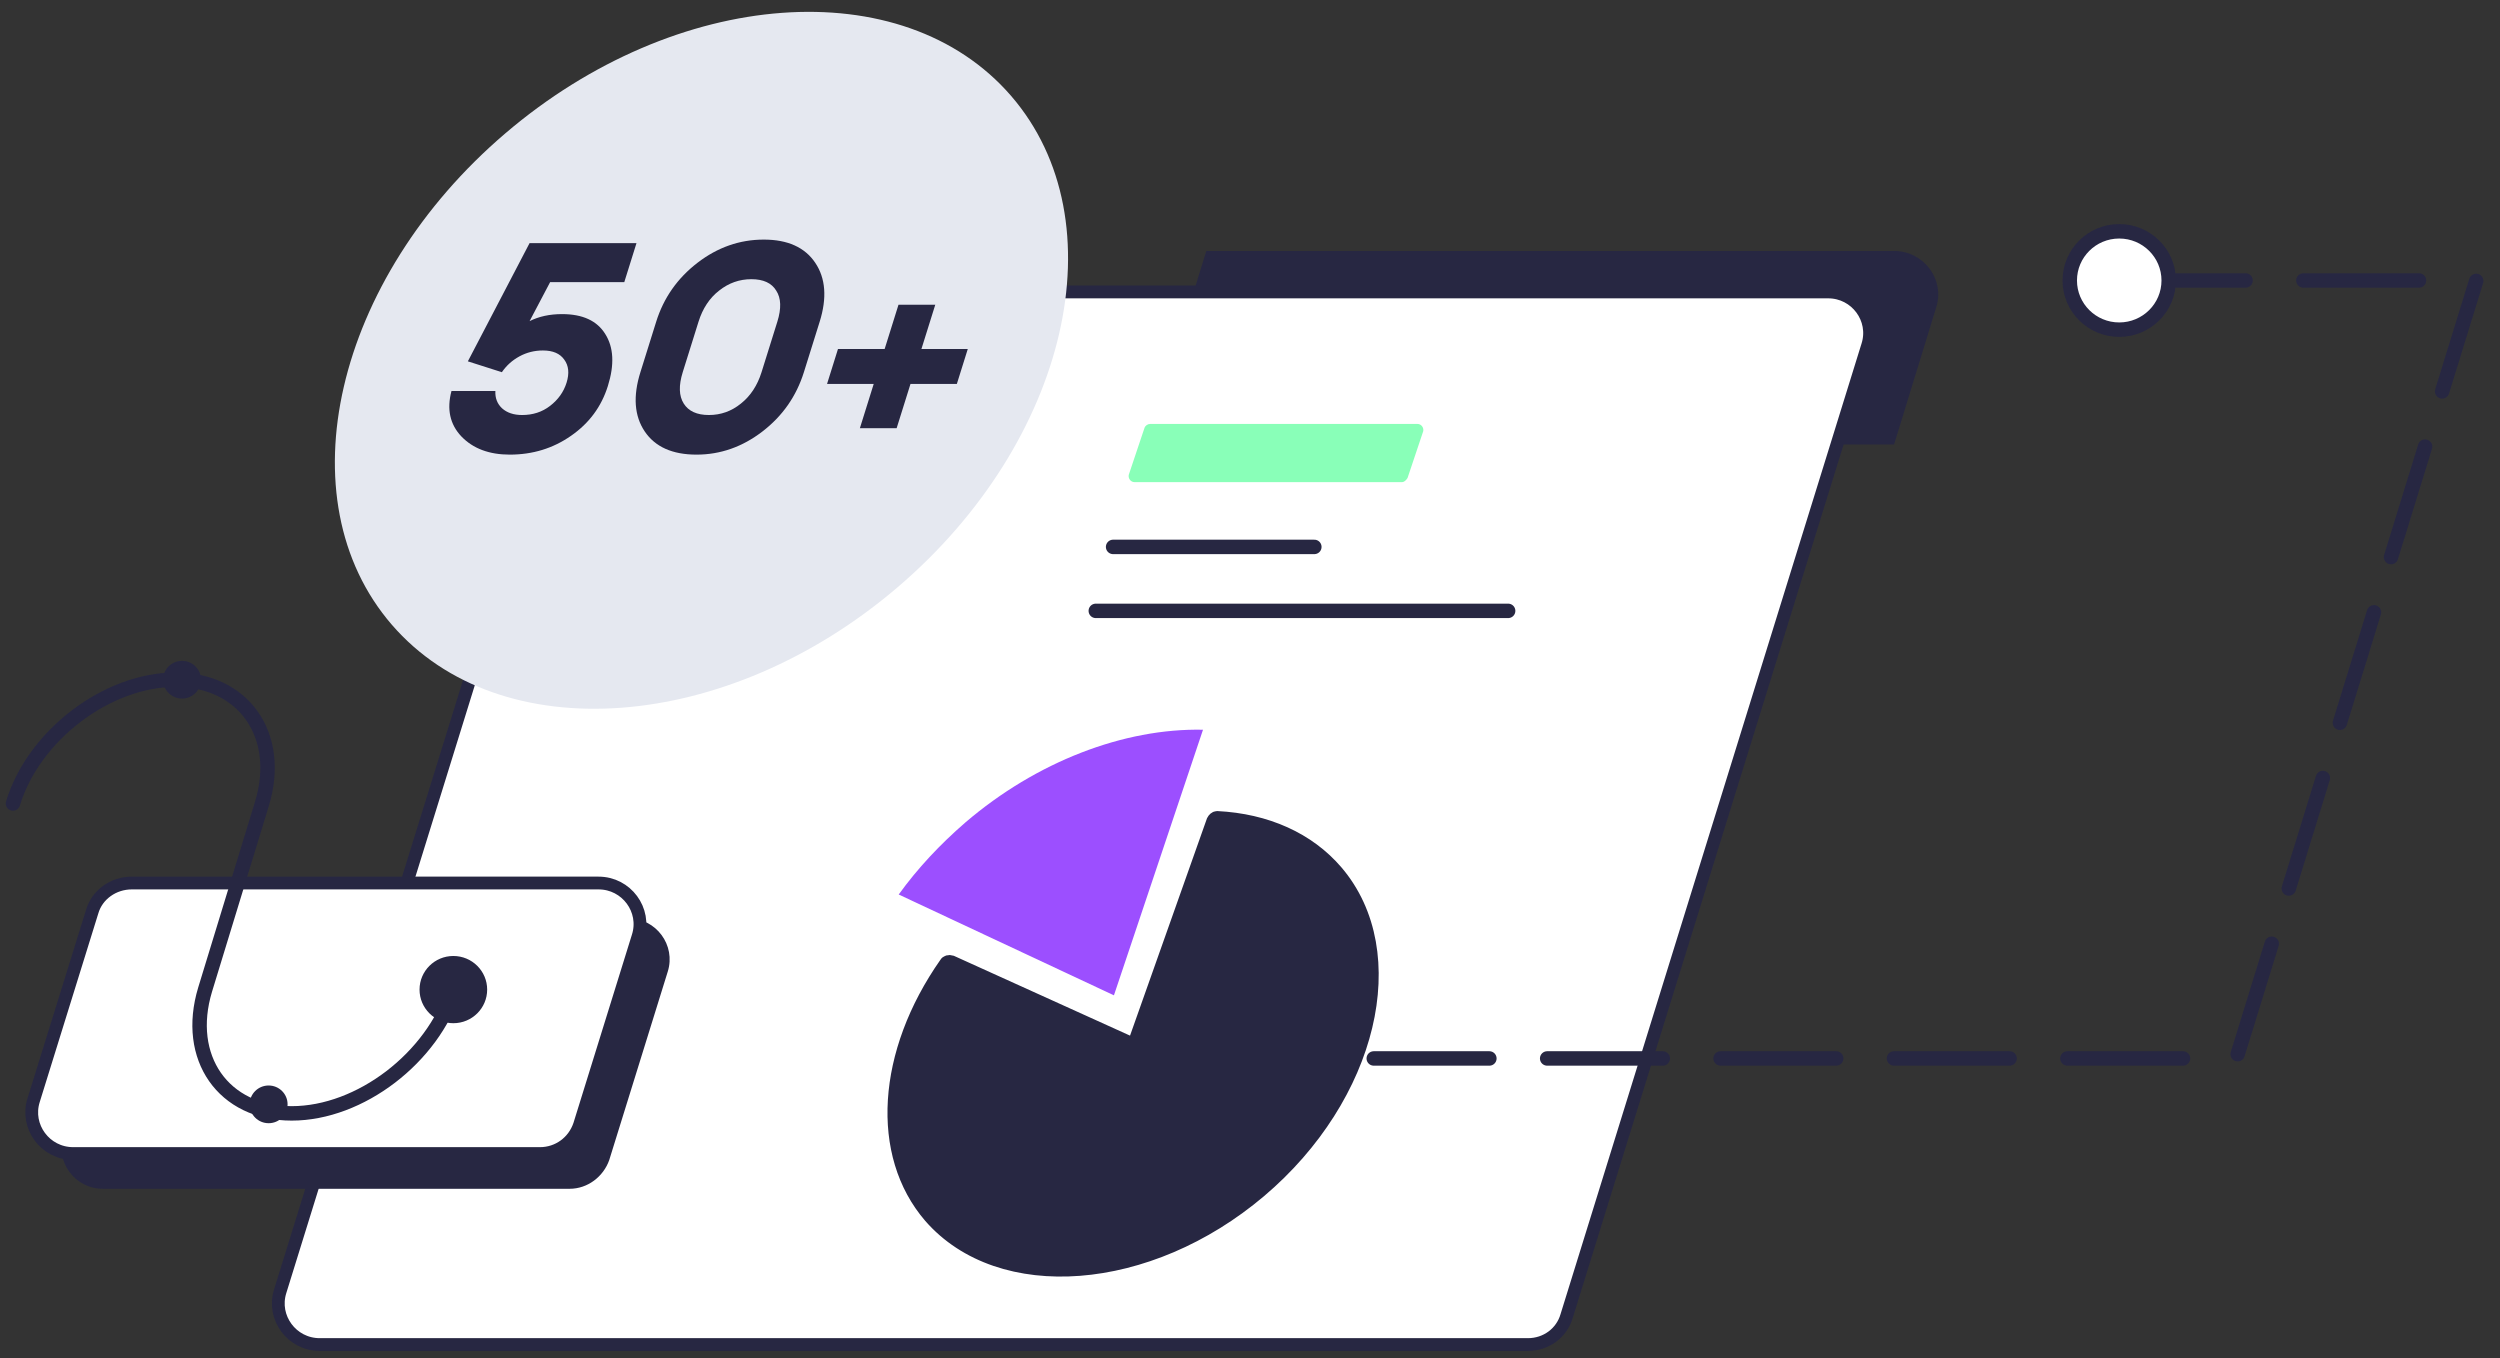 <svg width="173" height="94" viewBox="0 0 173 94" fill="none" xmlns="http://www.w3.org/2000/svg">
<rect x="0" y="0" width="173" height="94" fill="#333333" stroke="none"/>
<path d="M44.727 33.704L41.531 32.229C42.101 31.946 42.729 31.775 43.357 31.775H45.411L44.727 33.704Z" fill="white" stroke="#272742" stroke-width="0.884" stroke-miterlimit="10"/>
<path d="M133.982 21.282L131.071 30.755H82.335C80.851 30.755 79.823 29.337 80.223 27.919L83.476 17.367H131.071C133.126 17.367 134.61 19.353 133.982 21.282Z" fill="#272742"/>
<path d="M105.733 93.043H22.127C20.187 93.043 18.817 91.171 19.388 89.356L40.218 22.189C40.56 20.997 41.702 20.203 42.957 20.203H126.506C128.446 20.203 129.816 22.075 129.245 23.89L108.415 91.058C108.073 92.249 106.989 93.043 105.733 93.043Z" fill="white" stroke="#272742" stroke-width="0.884" stroke-miterlimit="10"/>
<path d="M78.569 71.941L83.933 56.794C83.99 56.681 84.104 56.567 84.218 56.567C87.642 56.738 90.553 58.042 92.493 60.312C97.287 65.928 94.89 75.912 87.186 82.436C79.482 88.96 69.209 89.754 64.359 84.194C60.649 79.883 61.105 72.849 65.443 66.665C65.5 66.552 65.671 66.495 65.842 66.552L78.112 72.111C78.34 72.168 78.511 72.111 78.569 71.941Z" fill="#272742" stroke="#272742" stroke-width="0.884" stroke-miterlimit="10"/>
<path d="M77.084 68.877L62.19 61.9C63.502 60.084 65.043 58.439 66.812 56.907C71.72 52.71 77.769 50.384 83.248 50.497L77.084 68.877Z" fill="#9C4FFF"/>
<path d="M147.394 19.409H171.363L154.756 73.245H93.749" stroke="#272742" stroke-miterlimit="10" stroke-linecap="round" stroke-dasharray="8 4"/>
<path d="M62.112 40.641C73.948 30.537 77.466 15.314 69.971 6.639C62.476 -2.036 46.806 -0.878 34.971 9.226C23.135 19.33 19.617 34.553 27.112 43.228C34.607 51.903 50.277 50.745 62.112 40.641Z" fill="#E5E8F0"/>
<path d="M35.276 31.46C33.85 31.46 32.734 31.04 31.927 30.201C31.134 29.362 30.907 28.313 31.243 27.055H34.28C34.256 27.542 34.409 27.941 34.739 28.252C35.084 28.564 35.549 28.719 36.133 28.719C36.874 28.719 37.517 28.51 38.062 28.09C38.625 27.657 39.006 27.122 39.205 26.486C39.409 25.837 39.355 25.302 39.044 24.883C38.748 24.463 38.257 24.253 37.573 24.253C36.988 24.253 36.447 24.389 35.949 24.659C35.451 24.93 35.044 25.295 34.729 25.756L32.376 25.005L36.646 16.824H44.045L43.201 19.523H38.069L36.647 22.223C37.29 21.899 38.039 21.736 38.895 21.736C40.321 21.736 41.317 22.196 41.885 23.117C42.467 24.037 42.527 25.235 42.065 26.71C41.617 28.144 40.765 29.294 39.51 30.161C38.27 31.027 36.858 31.46 35.276 31.46Z" fill="#272742"/>
<path d="M48.199 31.46C46.531 31.46 45.336 30.925 44.615 29.856C43.895 28.787 43.795 27.42 44.316 25.756L45.408 22.264C45.924 20.613 46.877 19.253 48.267 18.184C49.656 17.115 51.185 16.58 52.853 16.58C54.507 16.58 55.694 17.115 56.414 18.184C57.135 19.253 57.237 20.613 56.721 22.264L55.629 25.756C55.108 27.42 54.153 28.787 52.764 29.856C51.374 30.925 49.852 31.46 48.199 31.46ZM47.315 27.928C47.648 28.455 48.229 28.719 49.056 28.719C49.883 28.719 50.621 28.455 51.271 27.928C51.935 27.4 52.411 26.676 52.699 25.756L53.791 22.264C54.079 21.344 54.053 20.627 53.715 20.112C53.396 19.584 52.822 19.32 51.995 19.32C51.169 19.32 50.423 19.584 49.759 20.112C49.099 20.627 48.625 21.344 48.337 22.264L47.245 25.756C46.958 26.676 46.981 27.4 47.315 27.928Z" fill="#272742"/>
<path d="M57.232 26.568L57.988 24.152H61.217L62.176 21.087H64.721L63.762 24.152H66.97L66.214 26.568H63.006L62.047 29.633H59.503L60.461 26.568H57.232Z" fill="#272742"/>
<path d="M77.027 37.846H90.952" stroke="#272742" stroke-miterlimit="10" stroke-linecap="round" stroke-linejoin="round"/>
<path d="M75.829 42.272H104.363" stroke="#272742" stroke-miterlimit="10" stroke-linecap="round" stroke-linejoin="round"/>
<path d="M97.001 33.364H78.511C78.226 33.364 78.055 33.08 78.112 32.853L79.196 29.62C79.253 29.449 79.424 29.336 79.595 29.336H98.086C98.371 29.336 98.542 29.62 98.485 29.846L97.401 33.08C97.287 33.25 97.172 33.364 97.001 33.364Z" fill="#89FFB8"/>
<path d="M39.418 82.264H7.117C5.177 82.264 3.807 80.392 4.378 78.577L8.43 65.529C8.772 64.338 9.914 63.544 11.169 63.544H43.47C45.411 63.544 46.78 65.416 46.21 67.231L42.158 80.279C41.758 81.414 40.674 82.264 39.418 82.264Z" fill="#272742"/>
<path d="M37.365 79.825H5.064C3.124 79.825 1.754 77.953 2.325 76.138L6.377 63.09C6.719 61.899 7.861 61.105 9.116 61.105H41.417C43.357 61.105 44.727 62.977 44.156 64.792L40.105 77.84C39.705 79.031 38.621 79.825 37.365 79.825Z" fill="white" stroke="#272742" stroke-width="0.884" stroke-miterlimit="10"/>
<path d="M146.651 22.813C148.542 22.813 150.075 21.289 150.075 19.41C150.075 17.53 148.542 16.006 146.651 16.006C144.76 16.006 143.227 17.53 143.227 19.41C143.227 21.289 144.76 22.813 146.651 22.813Z" fill="white" stroke="#272742" stroke-linejoin="round"/>
<path d="M0.897 55.602C2.324 50.894 7.403 47.036 12.14 47.036C16.877 47.036 19.559 50.894 18.132 55.602L14.194 68.48C12.768 73.188 15.45 77.046 20.187 77.046C24.923 77.046 29.945 73.188 31.429 68.48" stroke="#272742" stroke-miterlimit="10" stroke-linecap="round"/>
<path d="M12.596 48.341C13.321 48.341 13.909 47.757 13.909 47.036C13.909 46.316 13.321 45.731 12.596 45.731C11.871 45.731 11.284 46.316 11.284 47.036C11.284 47.757 11.871 48.341 12.596 48.341Z" fill="#272742"/>
<path d="M18.589 77.726C19.314 77.726 19.901 77.142 19.901 76.421C19.901 75.7 19.314 75.116 18.589 75.116C17.864 75.116 17.276 75.7 17.276 76.421C17.276 77.142 17.864 77.726 18.589 77.726Z" fill="#272742"/>
<path d="M31.372 70.806C32.664 70.806 33.712 69.765 33.712 68.48C33.712 67.196 32.664 66.154 31.372 66.154C30.08 66.154 29.032 67.196 29.032 68.48C29.032 69.765 30.08 70.806 31.372 70.806Z" fill="#272742"/>
</svg>

